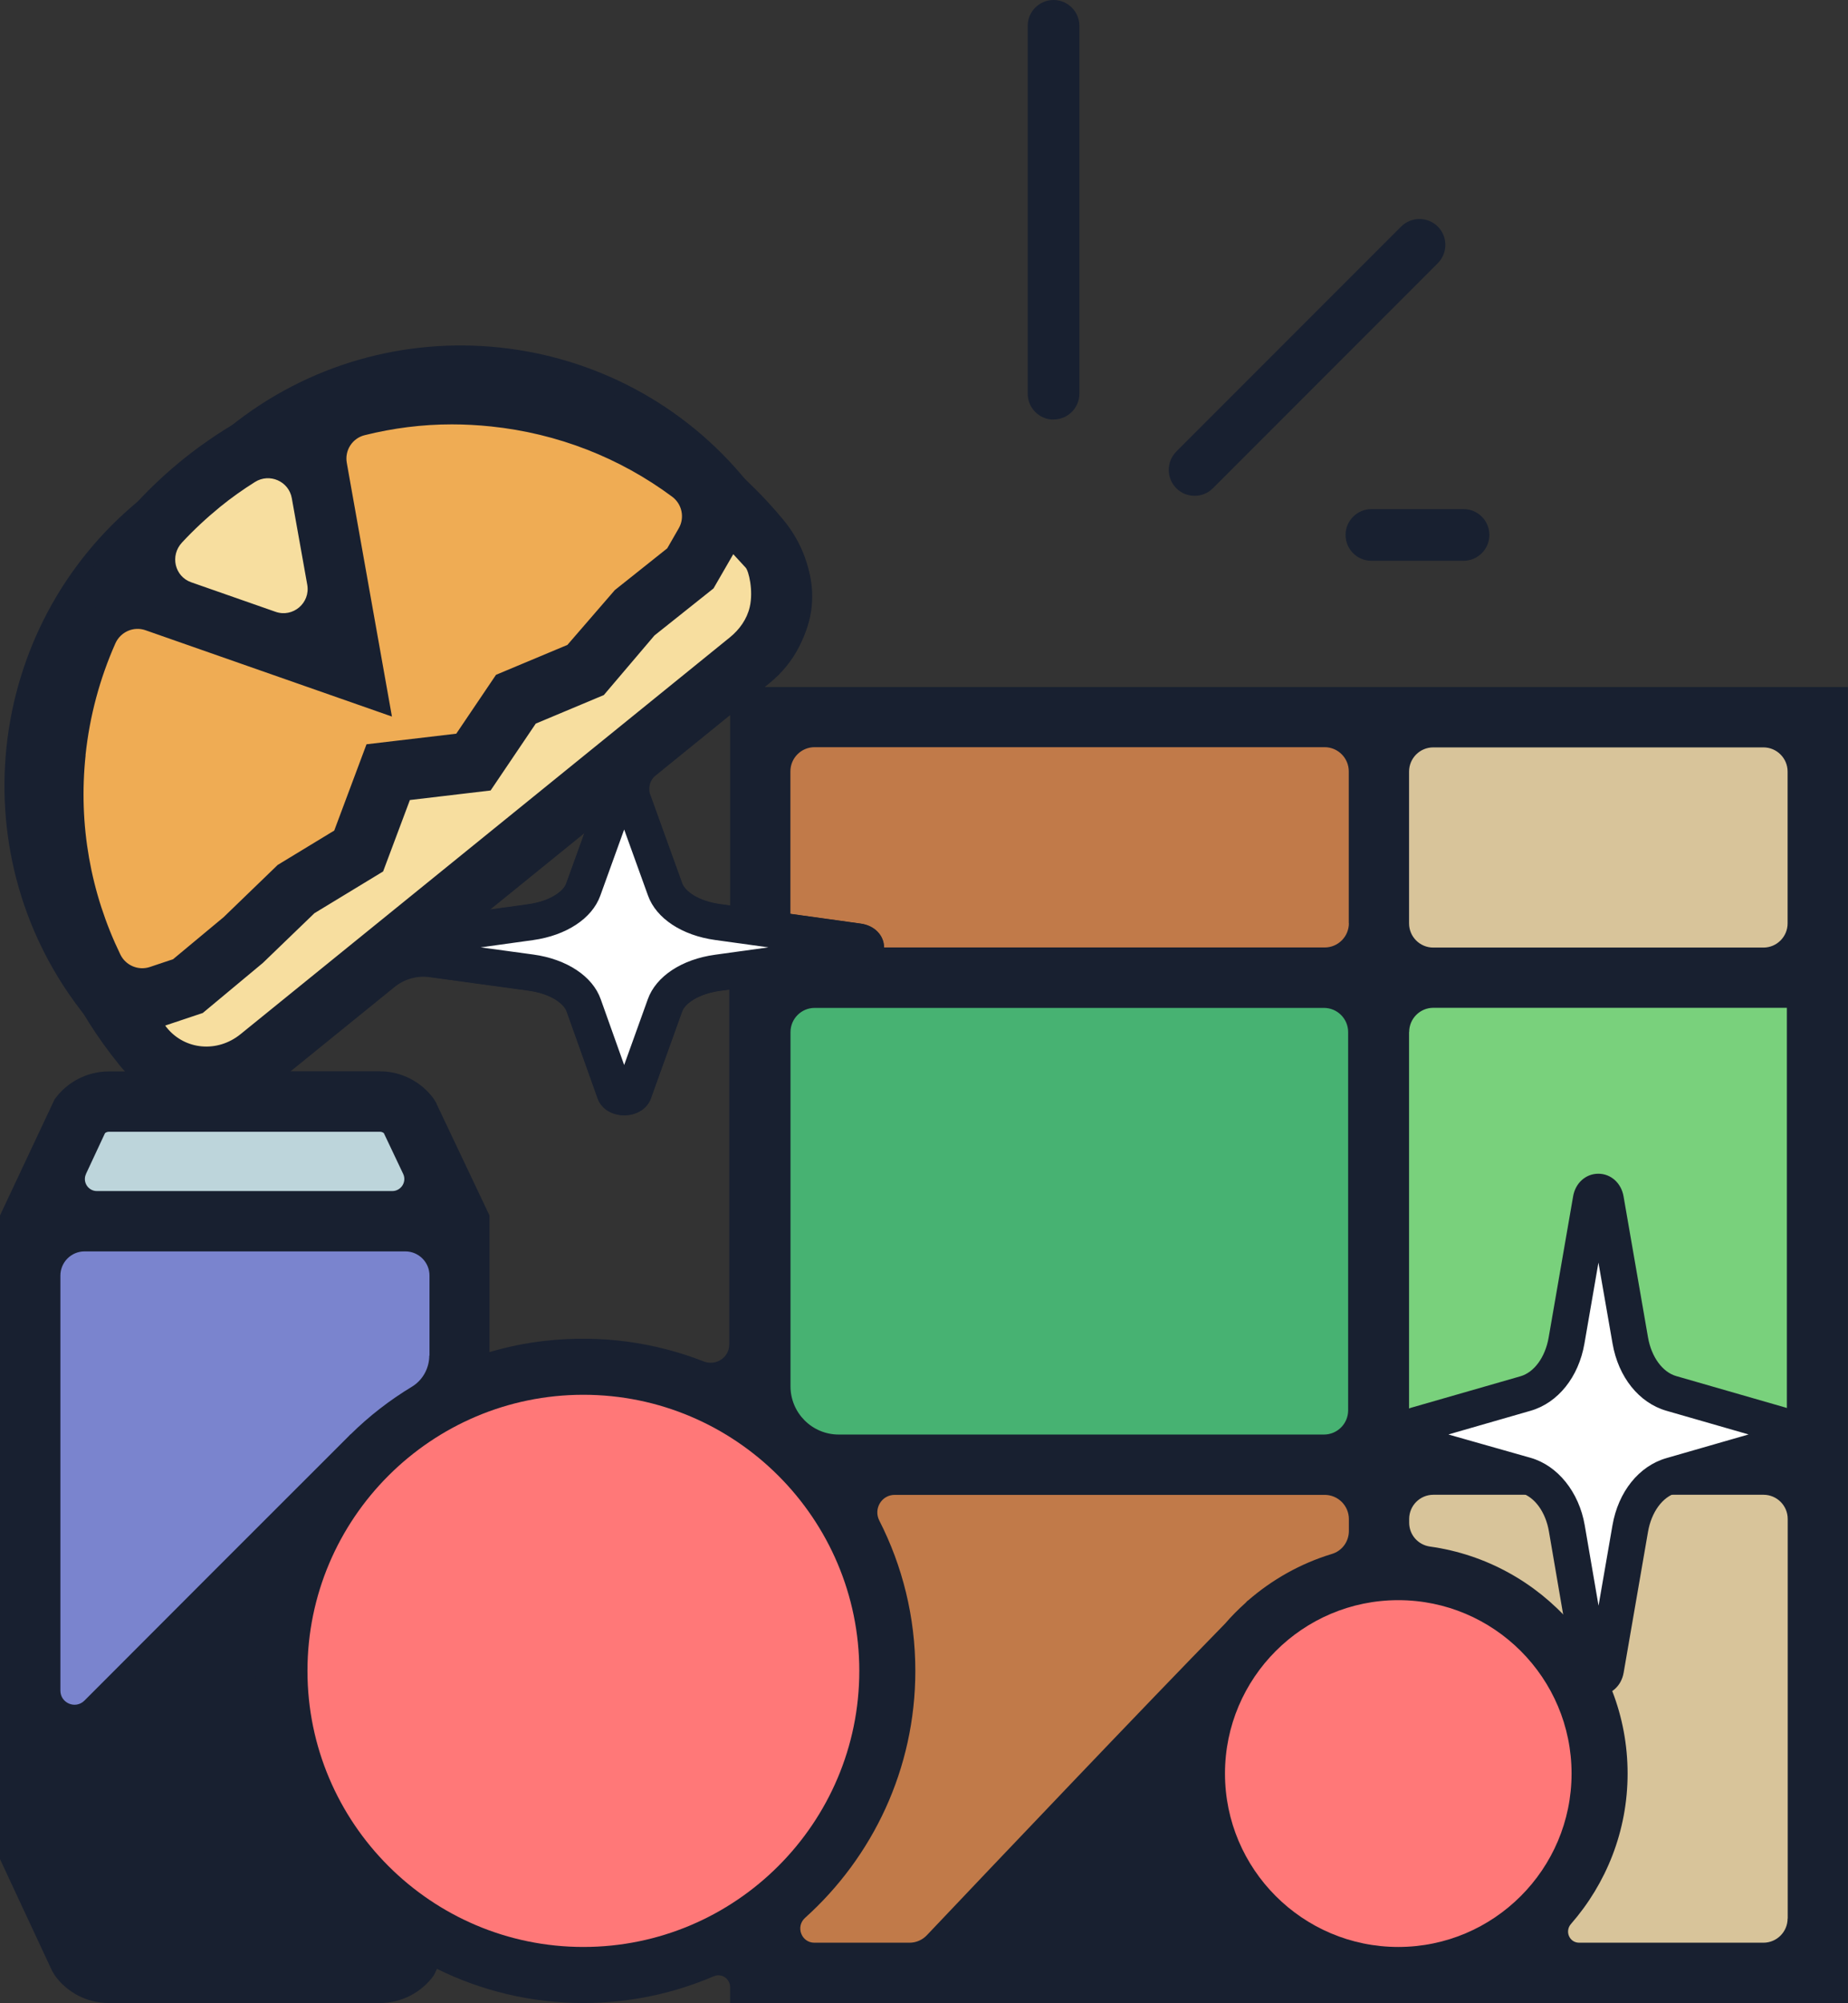 <?xml version="1.0" encoding="UTF-8"?>
<svg id="Camada_1" data-name="Camada 1" xmlns="http://www.w3.org/2000/svg" viewBox="0 0 178.09 192.91">
  <rect x="0" y="0" width="178.09" height="192.91" fill="#333333" stroke="none"/>
  <defs>
    <style>
      .cls-1 {
        fill: #79d17c;
      }

      .cls-2 {
        fill: #fff;
      }

      .cls-3 {
        fill: #c17a49;
      }

      .cls-4 {
        fill: #ff7878;
      }

      .cls-5 {
        fill: #182030;
      }

      .cls-6 {
        fill: #47b272;
      }

      .cls-7 {
        fill: #efac54;
      }

      .cls-8 {
        fill: #7a84ce;
      }

      .cls-9 {
        fill: #f7de9f;
      }

      .cls-10 {
        fill: #bdd5db;
      }

      .cls-11 {
        fill: #d8c49a;
      }
    </style>
  </defs>
  <g>
    <rect class="cls-11" x="115.56" y="69.07" width="59.62" height="120.93"/>
    <path class="cls-5" d="m177.67,192.5h-64.61v-125.92h64.61v125.92Zm-59.62-4.99h54.63v-115.95h-54.63v115.95Z"/>
  </g>
  <g>
    <rect class="cls-3" x="73.28" y="69.07" width="59.62" height="120.93"/>
    <path class="cls-5" d="m135.39,192.5h-64.61v-125.92h64.61v125.92Zm-59.62-4.99h54.63v-115.95h-54.63v115.95Z"/>
  </g>
  <path class="cls-10" d="m44.28,181.87l-4.82,6.69c-.66.91-1.71,1.45-2.83,1.45H10.49c-1.13,0-2.19-.55-2.84-1.47l-4.74-6.67v-67.64l4.74-6.67c.65-.92,1.71-1.47,2.84-1.47h26.14c1.12,0,2.17.54,2.83,1.45l4.82,6.69v67.64Z"/>
  <g>
    <rect class="cls-1" x="115.49" y="94.16" width="59.62" height="46.9"/>
    <path class="cls-5" d="m177.6,143.56h-64.61v-51.89h64.61v51.89Zm-59.62-4.99h54.63v-41.91h-54.63v41.91Z"/>
  </g>
  <g>
    <rect class="cls-6" x="73.21" y="94.16" width="59.62" height="46.9"/>
    <path class="cls-5" d="m135.32,143.56h-64.61v-51.89h64.61v51.89Zm-59.62-4.99h54.63v-41.91h-54.63v41.91Z"/>
  </g>
  <path class="cls-7" d="m28.65,41.37h10.78c18.26,0,33.09,14.83,33.09,33.09v6.51c0,3.81-3.1,6.91-6.91,6.91H2.47c-3.81,0-6.91-3.1-6.91-6.91v-6.51c0-18.26,14.83-33.09,33.09-33.09Z" transform="translate(-33.09 35.84) rotate(-39.02)"/>
  <polyline class="cls-9" points="29.75 40.55 34.04 64.62 10.73 56.47"/>
  <rect class="cls-8" x="2.91" y="117.36" width="41.37" height="61.11"/>
  <rect class="cls-5" x="2.91" y="115.12" width="41.37" height="4.99"/>
  <rect class="cls-5" x="2.91" y="175.98" width="41.37" height="4.99"/>
  <path class="cls-9" d="m12.19,96.29l6.13-1.96,7.01-6.42s7.01-4.18,7.21-4.22,4.86-6.31,4.86-6.31l5.03-5.3s3.48-.28,3.67-.39,5.9-6.13,5.9-6.13c0,0,5.28-2.96,5.81-3.15s8.59-8.52,8.59-8.52l4.02-4.14,4.39,4.75-1.32,7.87-44.88,36.58-6.17,4.31-4.64.65-.98-.34c-1.75-.61-3.1-2.03-3.62-3.81l-1.02-3.47Z"/>
  <polygon class="cls-5" points="11.82 99.71 10.24 94.99 16.88 92.77 21.82 88.66 27 83.65 32.54 80.3 35.61 72.08 44.21 71.07 48.07 65.34 54.93 62.47 59.51 57.16 64.62 53.09 68.14 47.01 72.45 49.5 68.46 56.4 62.81 60.91 57.96 66.61 51.37 69.36 47.06 75.75 39.22 76.68 36.6 83.66 30.06 87.63 25.08 92.43 19.35 97.2 11.82 99.71"/>
  <path class="cls-5" d="m19.81,106.61c-.33,0-.66-.02-1-.05-2.49-.26-4.74-1.48-6.31-3.43l-4.17-5.14C-3.99,82.79-1.64,60.39,13.57,48.06l8.51-6.89c15.21-12.32,37.6-9.97,49.93,5.23l4.17,5.14c1.58,1.95,2.3,4.39,2.04,6.89-.26,2.49-1.48,4.74-3.43,6.31l-49.09,39.77c-1.69,1.37-3.75,2.09-5.89,2.09Zm24.58-68.36c-6.75,0-13.54,2.22-19.18,6.79l-8.51,6.89c-6.33,5.13-10.29,12.42-11.14,20.53-.85,8.1,1.51,16.05,6.64,22.39l4.17,5.14c.74.91,1.79,1.48,2.96,1.61,1.18.13,2.32-.22,3.23-.96l49.09-39.77c.91-.74,1.48-1.79,1.61-2.96.12-1.17-.22-2.31-.96-3.23l-4.17-5.14c-6.02-7.43-14.84-11.29-23.73-11.29Z"/>
  <path class="cls-5" d="m135.8,66.17h-62.11l.47-.38c2.42-1.96,3.87-4.8,4.04-7.93.15-2.85-.91-5.64-2.74-7.83-6.94-8.37-16.7-13.59-27.53-14.73-6.63-.7-13.19.2-19.24,2.55-.01,0-.02,0-.03.01-6.49,2.52-12.41,6.7-17.16,12.46-3.78,4.58-6.51,9.98-7.96,15.74-3.29,13.03-.32,26.28,7.91,36.44l.1.13c.16.2.33.38.5.56h-1.57c-2.07,0-4.02,1.01-5.22,2.69l-5.27,11.2v61.95l5.01,10.74.26.45c1.2,1.69,3.15,2.69,5.21,2.69h26.14c2.05,0,3.99-.99,5.19-2.65l.31-.64c4.26,2.1,9.04,3.29,14.1,3.29,4.46,0,8.72-.92,12.58-2.58.75-.32,1.57.24,1.57,1.05v1.54h107.72v-126.75h-42.28Zm-84.43,24.39c3.2-.44,5.68-2.08,6.48-4.28l2.3-6.37,2.3,6.37c.79,2.19,3.27,3.83,6.47,4.27l1.44.2v.5h-.07v.53l-1.38.19c-3.21.44-5.69,2.08-6.48,4.28l-2.28,6.34-2.26-6.34c-.79-2.21-3.28-3.86-6.5-4.3l-5.08-.69,5.06-.7Zm-4.14-2.95l9.08-7.36-1.75,4.85c-.27.76-1.54,1.71-3.67,2.01l-3.66.51Zm28.95,11.79c0-1.28,1.04-2.33,2.33-2.33h49.08c1.28,0,2.33,1.04,2.33,2.33v36.43c0,1.28-1.04,2.33-2.33,2.33h-46.76c-2.57,0-4.65-2.08-4.65-4.65v-34.11Zm-6.78-12.3c-2.13-.3-3.39-1.25-3.67-2l-3.03-8.39h0s0-.01,0-.01c-.27-.72-.12-1.52.47-2l7.19-5.83v18.37l-.96-.13Zm1.28-33.71c.61.67.97,1.06,1.17,1.27.3.3.77,2.23.4,3.81-.27,1.16-.99,2.17-1.92,2.92l-47.15,38.21c-2.23,1.81-5.36,1.53-7.11-.63l-.1-.13s-.03-.04-.05-.07l3.62-1.21,5.79-4.82,4.97-4.79,6.62-4.02,2.58-6.88,7.78-.92,4.35-6.44,6.56-2.75,4.88-5.74,5.69-4.53,1.9-3.29Zm-53.16-1.12c1.14-1.23,2.38-2.38,3.7-3.46,1.07-.87,2.19-1.66,3.35-2.39,1.4-.88,3.26-.08,3.55,1.56l1.49,8.34c.31,1.75-1.38,3.19-3.06,2.6l-8.12-2.84c-1.6-.56-2.06-2.57-.9-3.82Zm-9.28,20.47c.4-3.78,1.38-7.4,2.88-10.78.5-1.11,1.76-1.67,2.91-1.26l23.74,8.31-4.35-24.43c-.22-1.21.54-2.38,1.73-2.67,2.73-.68,5.54-1.04,8.4-1.04,1.25,0,2.51.07,3.77.2,6.42.67,12.41,3.02,17.46,6.77.95.71,1.22,2.02.63,3.04l-1.11,1.93-5.05,4.02-4.57,5.28-6.88,2.88-3.83,5.67-8.65,1.02-3.11,8.31-5.45,3.31-5.21,5.03-4.87,4.05-2.24.75c-1.11.37-2.33-.15-2.84-1.2-2.87-5.91-4.06-12.51-3.35-19.2Zm.05,40.31l1.83-3.92c.1-.08.23-.13.37-.13h26.14c.13,0,.26.05.36.13l1.86,3.92c.37.77-.2,1.66-1.05,1.66H9.34c-.85,0-1.41-.88-1.05-1.65Zm28.7,73.92c-.1.08-.23.13-.37.13H10.49c-.14,0-.27-.05-.37-.13l-4-8.58c3.84-.18,12.75-.54,13.38.09.81.81,8.99,0,8.99,0h1c2.07,3.14,4.67,5.89,7.68,8.13l-.17.37Zm4.38-9.25l-1.66,3.5c-6.6-5.38-10.54-13.9-9.51-23.26.84-7.67,5.09-14.37,11.17-18.58v38.34Zm0-47.17c0,1.22-.63,2.37-1.67,3-2.15,1.3-4.14,2.84-5.92,4.6v-.02c-.06.07-.14.14-.2.21,0,0-.02.02-.02.02-7.44,7.43-18.8,18.78-25.42,25.42-.86.86-2.32.25-2.32-.96v-39.97c0-1.28,1.04-2.33,2.33-2.33h30.91c1.28,0,2.33,1.04,2.33,2.33v7.71Zm.71-24.26l-.27-.45c-1.2-1.66-3.14-2.66-5.19-2.66h-8.62l10.02-8.12c.95-.77,2.18-1.12,3.4-.95l9.49,1.3c2.15.29,3.42,1.25,3.69,2.01l2.99,8.38c.35.98,1.35,1.61,2.55,1.62h0c1.2,0,2.2-.63,2.56-1.61l3.01-8.37c.27-.76,1.54-1.71,3.67-2.01l.9-.12v34.16c0,1.27-1.28,2.11-2.46,1.65-4.68-1.83-9.89-2.6-15.34-1.98-1.82.21-3.59.57-5.31,1.08v-13.16l-5.11-10.77Zm28.29,76.63c-4.08,2.64-8.94,4.17-14.15,4.17-4.16,0-8.1-.98-11.59-2.72l2.56-5.35v-42.67c1.93-.72,3.97-1.22,6.08-1.45,6.29-.7,12.2.87,17.03,3.96v5.1h.07v38.96Zm5.81-38.91c3.87,4.57,6.21,10.47,6.21,16.91s-2.34,12.34-6.21,16.91v-33.81Zm53.81,42.37c-6.66-2.04-11.52-8.25-11.52-15.57s4.86-13.53,11.52-15.57v31.14Zm0-38.93c0,1.02-.66,1.92-1.64,2.21-3.03.92-5.78,2.48-8.11,4.51l.02-.04c-.08.08-.16.17-.24.25-.7.63-1.36,1.29-1.97,2-7.62,7.78-22.14,23.05-28.74,30.01-.43.45-1.03.71-1.65.71h-9.15s-.03,0-.03,0c-1.25,0-1.83-1.55-.9-2.39,6.52-5.86,10.63-14.35,10.63-23.79,0-5.21-1.25-10.12-3.47-14.47-.58-1.13.21-2.48,1.48-2.48h41.44c1.28,0,2.33,1.04,2.33,2.33v1.16Zm0-58.53c0,1.28-1.04,2.33-2.33,2.33h-42.48c0-1.16-.92-2.1-2.24-2.29l-6.77-.94v-13.73c0-1.28,1.04-2.33,2.33-2.33h49.15c1.28,0,2.33,1.04,2.33,2.33v14.62Zm5.81,10.47c0-1.28,1.04-2.33,2.33-2.33h34.07v38.76c0,1.28-1.04,2.33-2.33,2.33h-31.75c-1.28,0-2.33-1.04-2.33-2.33v-36.43Zm0,87.65v-32.47c8.49.55,15.24,7.61,15.24,16.23s-6.75,15.69-15.24,16.23Zm36.47-2.27c0,1.28-1.04,2.33-2.33,2.33h-17.76c-.94,0-1.4-1.1-.79-1.8,3.39-3.88,5.46-8.94,5.46-14.49,0-11.14-8.29-20.36-19.03-21.86-1.16-.16-2.02-1.13-2.02-2.3v-.36c0-1.28,1.04-2.33,2.33-2.33h31.82c1.28,0,2.33,1.04,2.33,2.33v38.48Zm0-95.84c0,1.28-1.04,2.33-2.33,2.33h-31.82c-1.28,0-2.33-1.04-2.33-2.33v-14.62c0-1.28,1.04-2.33,2.33-2.33h31.82c1.28,0,2.33,1.04,2.33,2.33v14.62Z"/>
  <g>
    <circle class="cls-4" cx="56.22" cy="160.92" r="29.09"/>
    <path class="cls-5" d="m56.22,192.5c-17.41,0-31.58-14.17-31.58-31.58s14.17-31.58,31.58-31.58,31.58,14.17,31.58,31.58-14.17,31.58-31.58,31.58Zm0-58.17c-14.66,0-26.59,11.93-26.59,26.59s11.93,26.59,26.59,26.59,26.59-11.93,26.59-26.59-11.93-26.59-26.59-26.59Z"/>
  </g>
  <g>
    <circle class="cls-4" cx="134.75" cy="170.81" r="19.19"/>
    <path class="cls-5" d="m134.75,192.5c-11.96,0-21.69-9.73-21.69-21.69s9.73-21.69,21.69-21.69,21.69,9.73,21.69,21.69-9.73,21.69-21.69,21.69Zm0-38.39c-9.21,0-16.7,7.49-16.7,16.7s7.49,16.7,16.7,16.7,16.7-7.49,16.7-16.7-7.49-16.7-16.7-16.7Z"/>
  </g>
  <polygon class="cls-5" points="30 178.83 38.07 183.65 39.45 188.56 17.72 191.11 6.89 187.98 5.26 183.43 5.26 179.52 30 178.83"/>
  <path class="cls-5" d="m37.24,68.39l-27.34-9.56c-1.3-.45-1.98-1.88-1.53-3.18s1.88-1.98,3.18-1.53l19.28,6.75-3.54-19.88c-.24-1.36.66-2.65,2.02-2.89,1.36-.24,2.65.66,2.89,2.02l5.03,28.27Z"/>
  <path class="cls-5" d="m101.53,40.41c-1.38,0-2.49-1.12-2.49-2.49V2.49c0-1.38,1.12-2.49,2.49-2.49s2.49,1.12,2.49,2.49v35.42c0,1.38-1.12,2.49-2.49,2.49Z"/>
  <g>
    <line class="cls-5" x1="115.12" y1="45.26" x2="136.79" y2="23.58"/>
    <path class="cls-5" d="m115.12,47.75c-.64,0-1.28-.24-1.76-.73-.97-.97-.97-2.55,0-3.53l21.67-21.67c.97-.97,2.55-.97,3.53,0,.97.97.97,2.55,0,3.53l-21.67,21.67c-.49.49-1.12.73-1.76.73Z"/>
  </g>
  <path class="cls-5" d="m141.04,54.01h-8.88c-1.38,0-2.49-1.12-2.49-2.49s1.12-2.49,2.49-2.49h8.88c1.38,0,2.49,1.12,2.49,2.49s-1.12,2.49-2.49,2.49Z"/>
  <g>
    <path class="cls-2" d="m154.74,115.51l2.36,13.6c.44,2.54,1.98,4.52,3.95,5.09l10.56,3.04c.76.22.76,1.62,0,1.84l-10.56,3.03c-1.97.57-3.52,2.55-3.96,5.1l-2.35,13.58c-.17.98-1.26.98-1.43,0l-2.33-13.59c-.44-2.56-1.99-4.55-3.97-5.12l-10.55-3c-.76-.22-.76-1.62,0-1.84l10.54-3.03c1.97-.57,3.51-2.55,3.95-5.1l2.36-13.61c.17-.98,1.25-.98,1.42,0Z"/>
    <path class="cls-5" d="m154.03,163.28h0c-1.21,0-2.21-.9-2.43-2.19l-2.33-13.59c-.32-1.89-1.39-3.35-2.73-3.73l-10.55-3c-1.1-.31-1.84-1.35-1.84-2.59,0-1.24.73-2.28,1.83-2.6l10.54-3.03c1.33-.38,2.39-1.84,2.72-3.72l2.36-13.61c.22-1.29,1.22-2.18,2.43-2.18s2.21.9,2.43,2.18h0l2.36,13.6c.33,1.87,1.39,3.33,2.72,3.71l10.56,3.04c1.09.32,1.83,1.36,1.83,2.59s-.74,2.28-1.83,2.6l-10.56,3.03c-1.33.38-2.39,1.84-2.72,3.72l-2.35,13.58c-.22,1.29-1.22,2.18-2.43,2.18Zm-14.43-25.12l7.9,2.24c2.62.75,4.67,3.3,5.22,6.5l1.33,7.74,1.34-7.73c.56-3.24,2.55-5.72,5.2-6.48l7.92-2.28-7.92-2.28c-2.64-.76-4.63-3.24-5.19-6.47l-1.36-7.8-1.35,7.8c-.56,3.23-2.55,5.71-5.19,6.47l-7.88,2.27Z"/>
  </g>
  <g>
    <path class="cls-2" d="m61.07,77.29l3.03,8.39c.57,1.57,2.54,2.79,5.07,3.14l13.54,1.88c.98.14.98,1,0,1.13l-13.55,1.87c-2.53.35-4.51,1.57-5.08,3.14l-3.01,8.37c-.22.61-1.61.6-1.83,0l-2.99-8.38c-.56-1.58-2.55-2.81-5.1-3.15l-13.54-1.85c-.98-.13-.98-1,0-1.13l13.52-1.87c2.53-.35,4.51-1.57,5.07-3.14l3.03-8.39c.22-.6,1.61-.6,1.83,0Z"/>
    <path class="cls-5" d="m60.16,107.4h0c-1.2,0-2.2-.64-2.55-1.62l-2.99-8.38c-.27-.76-1.54-1.72-3.69-2.01l-13.54-1.85c-1.32-.18-2.24-1.12-2.24-2.29s.92-2.11,2.24-2.3l13.52-1.87c2.13-.3,3.4-1.25,3.67-2.01l3.03-8.39c.35-.97,1.35-1.61,2.55-1.61h0c1.2,0,2.2.63,2.56,1.61h0s3.03,8.39,3.03,8.39c.27.76,1.54,1.71,3.67,2l13.54,1.88c1.32.18,2.24,1.13,2.24,2.3,0,1.17-.92,2.11-2.24,2.29l-13.55,1.87c-2.13.29-3.4,1.25-3.67,2.01l-3.01,8.37c-.35.98-1.35,1.61-2.56,1.61Zm-13.84-16.16l5.07.69c3.22.44,5.72,2.09,6.5,4.3l2.26,6.34,2.28-6.34c.79-2.2,3.27-3.84,6.48-4.28l5.14-.71-5.13-.71c-3.2-.44-5.68-2.08-6.47-4.27l-2.3-6.37-2.3,6.37c-.79,2.2-3.27,3.83-6.48,4.28l-5.05.7Z"/>
  </g>
</svg>
